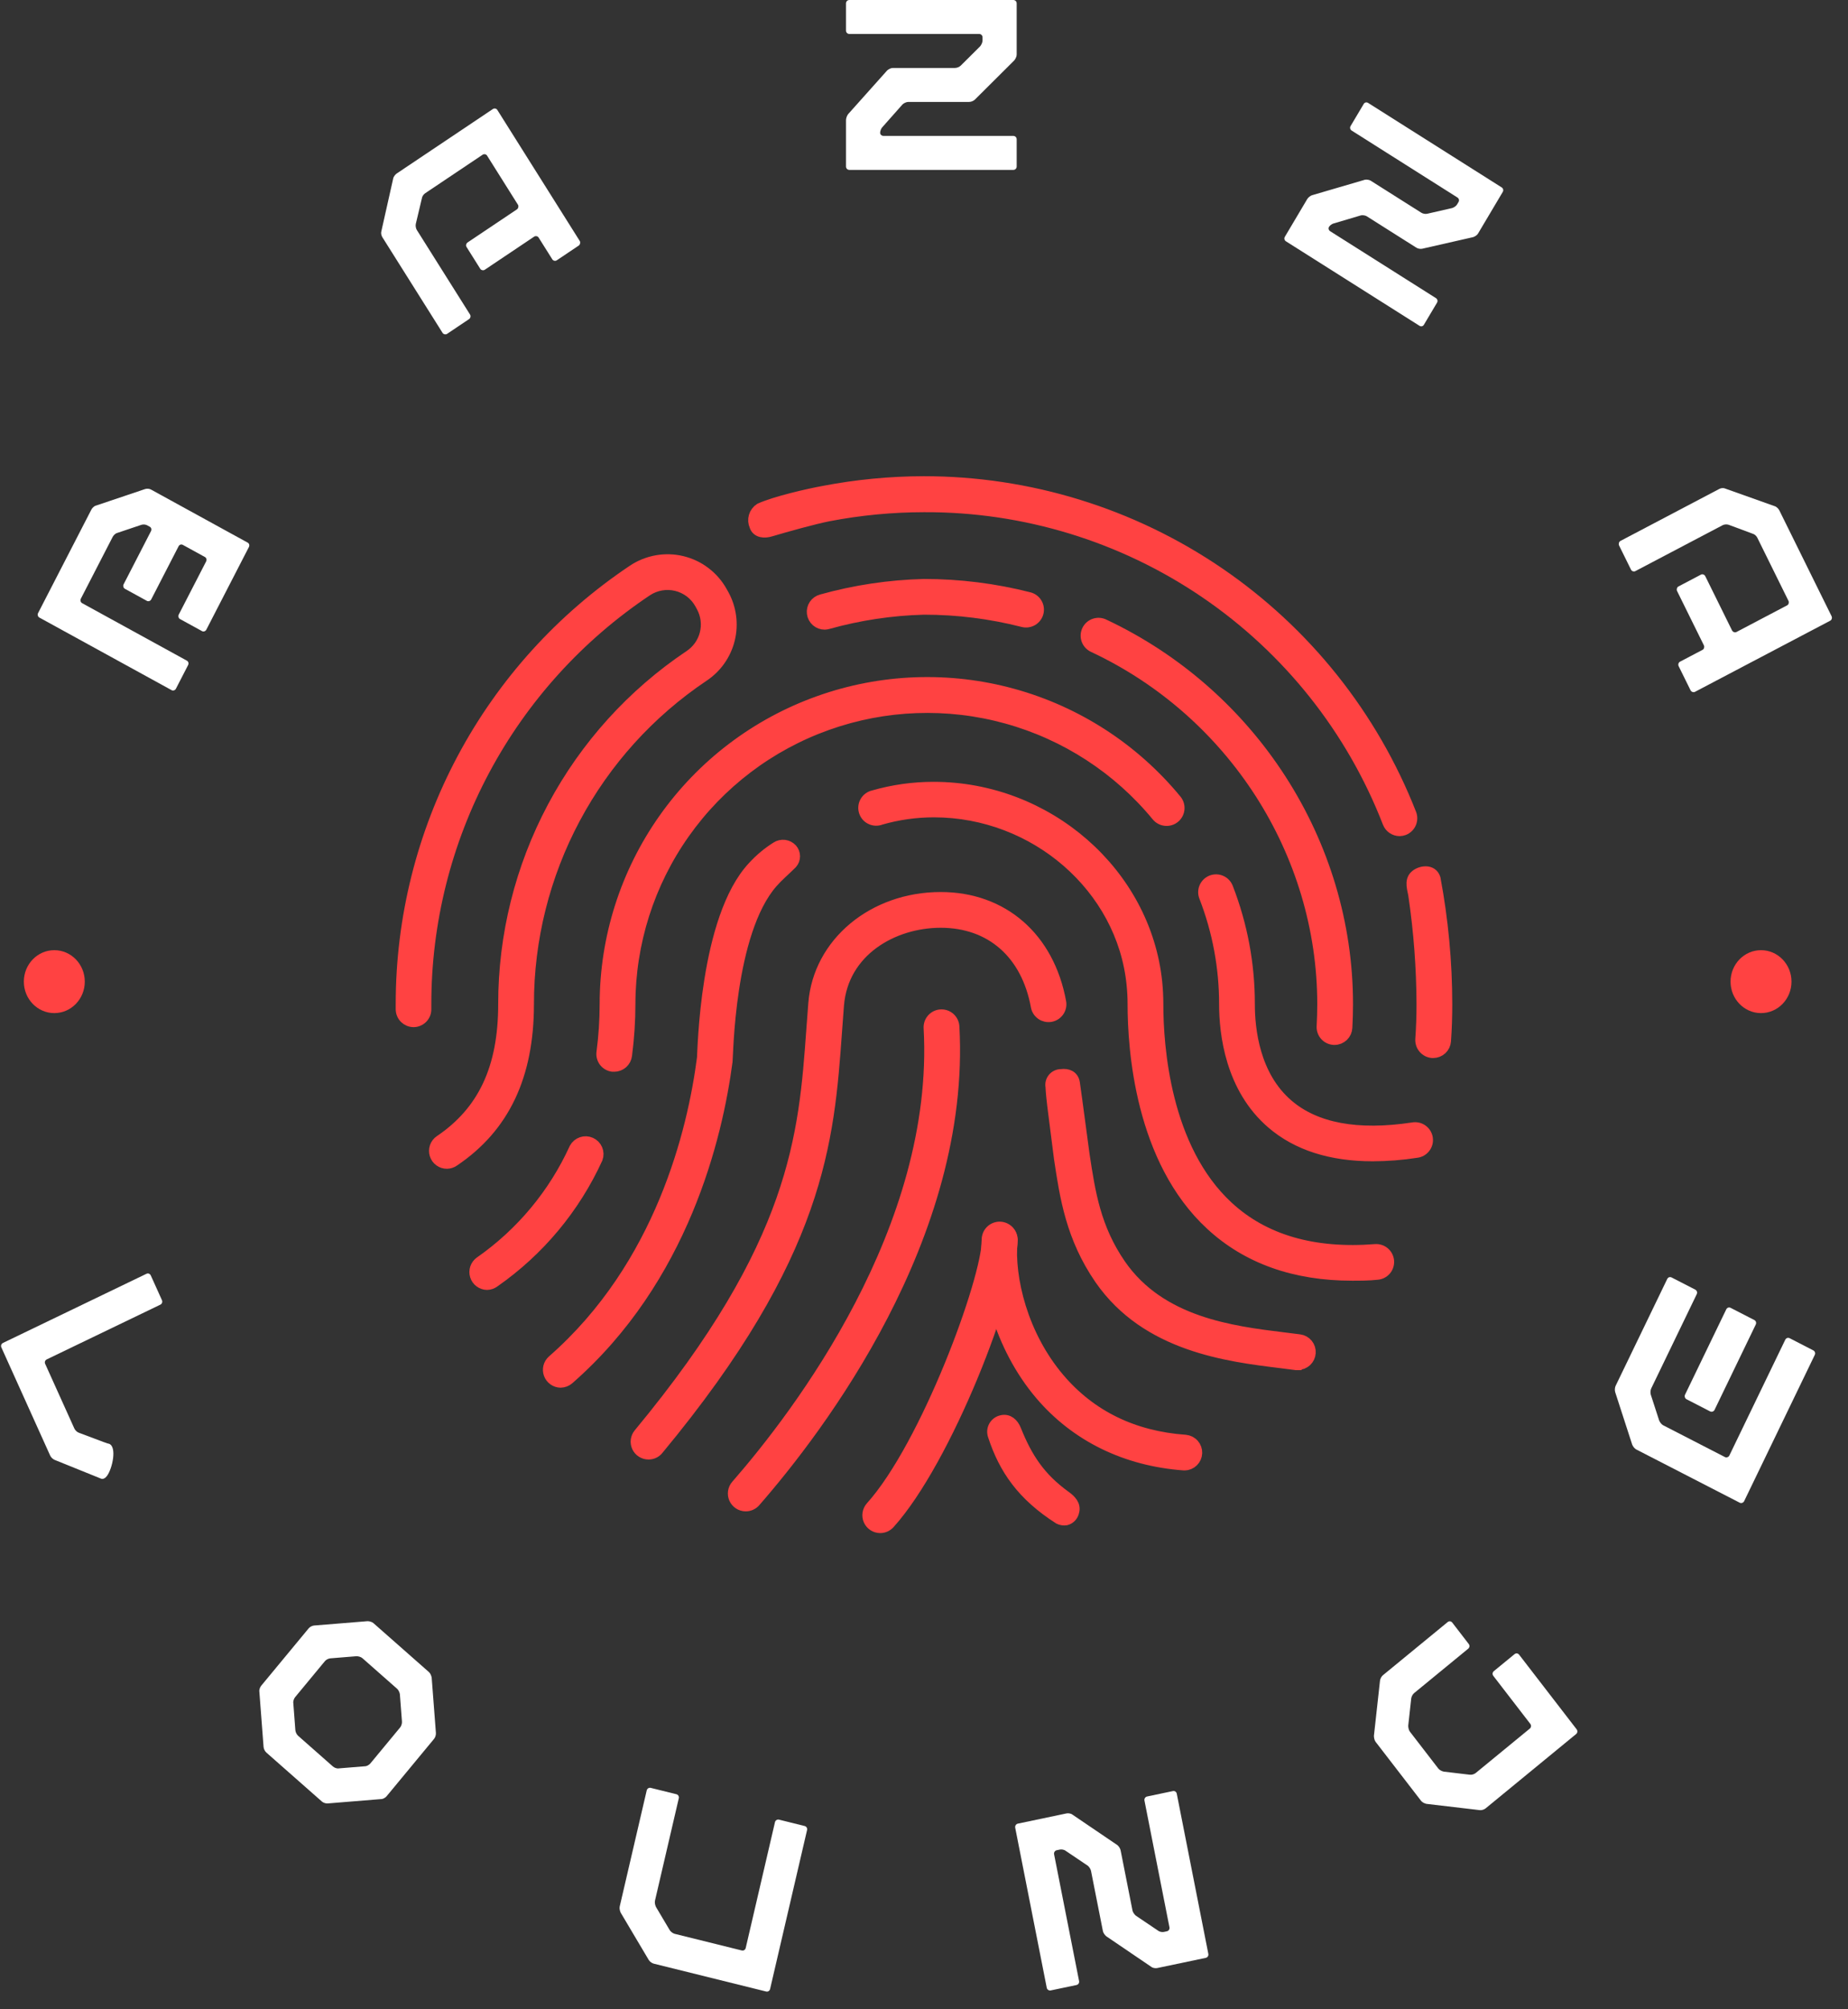 <svg width="92" height="100" viewBox="0 0 92 100" fill="none" xmlns="http://www.w3.org/2000/svg">
<rect x="0" y="0" width="92" height="100" fill="#333333" stroke="none"/>
<path d="M53.063 75.615C52.95 75.631 52.834 75.613 52.731 75.562C50.919 74.401 50.021 73.109 49.474 71.431C49.45 71.359 49.441 71.283 49.447 71.208C49.454 71.132 49.477 71.059 49.514 70.993C49.551 70.927 49.602 70.87 49.663 70.824C49.723 70.779 49.793 70.747 49.867 70.731C50.185 70.651 50.421 70.87 50.541 71.173C51.105 72.578 51.746 73.566 53.034 74.497C53.297 74.687 53.516 74.92 53.427 75.23C53.409 75.322 53.365 75.407 53.301 75.475C53.236 75.543 53.154 75.592 53.063 75.615Z" fill="#FF4242" stroke="#FF4242" stroke-width="0.6"/>
<path d="M71.349 52.357H71.308C71.151 52.345 71.006 52.272 70.903 52.154C70.801 52.036 70.749 51.883 70.758 51.727C70.799 51.15 70.819 50.56 70.819 49.978C70.812 48.175 70.678 46.375 70.416 44.591C70.373 44.269 70.19 43.843 70.484 43.593C70.725 43.382 71.276 43.285 71.416 43.728C71.802 45.79 71.998 47.883 71.999 49.981C71.999 50.589 71.98 51.205 71.936 51.811C71.925 51.959 71.859 52.098 71.75 52.199C71.641 52.3 71.497 52.357 71.349 52.357Z" fill="#FF4242" stroke="#FF4242" stroke-width="0.6"/>
<path d="M69.679 41.313C69.56 41.313 69.444 41.277 69.346 41.21C69.248 41.143 69.173 41.049 69.129 40.938C67.325 36.285 64.148 32.288 60.019 29.476C55.89 26.665 51.004 25.17 46.007 25.191C44.407 25.192 42.811 25.345 41.24 25.647C40.534 25.785 39.111 26.181 38.367 26.403C38.056 26.501 37.702 26.475 37.605 26.162C37.541 26.018 37.529 25.857 37.573 25.705C37.617 25.554 37.714 25.424 37.846 25.337C38.612 24.991 40.255 24.616 40.997 24.481C42.641 24.165 44.311 24.004 45.985 24C51.218 23.999 56.331 25.574 60.654 28.519C64.976 31.465 68.309 35.644 70.216 40.51C70.273 40.656 70.269 40.818 70.207 40.961C70.144 41.105 70.027 41.217 69.881 41.275C69.816 41.299 69.748 41.312 69.679 41.313Z" fill="#FF4242" stroke="#FF4242" stroke-width="0.6"/>
<path d="M22.25 57.869C22.123 57.87 22 57.829 21.898 57.755C21.796 57.68 21.721 57.574 21.684 57.453C21.646 57.333 21.649 57.203 21.691 57.084C21.733 56.965 21.812 56.862 21.917 56.792C24.085 55.327 25.102 53.163 25.102 49.978C25.099 46.556 25.941 43.185 27.552 40.164C29.164 37.143 31.495 34.564 34.341 32.656C34.736 32.395 35.02 31.996 35.134 31.538C35.249 31.079 35.187 30.594 34.96 30.178L34.883 30.037C34.757 29.808 34.585 29.608 34.378 29.45C34.17 29.291 33.932 29.178 33.679 29.116C33.425 29.054 33.161 29.046 32.904 29.091C32.647 29.137 32.402 29.235 32.185 29.38C28.796 31.644 26.018 34.708 24.098 38.299C22.177 41.891 21.172 45.9 21.173 49.971V50.226C21.174 50.303 21.16 50.38 21.131 50.452C21.102 50.524 21.059 50.589 21.005 50.644C20.951 50.699 20.886 50.743 20.815 50.773C20.744 50.804 20.668 50.82 20.59 50.82C20.435 50.82 20.286 50.758 20.175 50.649C20.065 50.539 20.002 50.391 20 50.236V49.971C19.998 45.707 21.049 41.508 23.06 37.745C25.07 33.983 27.979 30.774 31.528 28.401C31.881 28.166 32.279 28.006 32.697 27.932C33.115 27.858 33.544 27.871 33.956 27.971C34.369 28.072 34.756 28.256 35.093 28.514C35.431 28.771 35.711 29.096 35.916 29.467L35.996 29.608C36.367 30.283 36.47 31.072 36.285 31.819C36.1 32.566 35.64 33.216 34.996 33.639C32.313 35.439 30.116 37.87 28.596 40.718C27.076 43.567 26.281 46.744 26.282 49.971C26.282 53.533 25.077 56.08 22.58 57.761C22.483 57.829 22.368 57.866 22.25 57.869Z" fill="#FF4242" stroke="#FF4242" stroke-width="0.6"/>
<path d="M66.437 51.705H66.403C66.247 51.696 66.101 51.626 65.996 51.51C65.892 51.394 65.838 51.241 65.847 51.085C65.866 50.717 65.878 50.346 65.878 49.978C65.878 42.427 61.396 35.44 54.464 32.182C54.39 32.151 54.323 32.106 54.267 32.049C54.211 31.992 54.167 31.925 54.138 31.85C54.109 31.776 54.095 31.696 54.098 31.617C54.101 31.537 54.12 31.458 54.154 31.386C54.188 31.314 54.236 31.249 54.296 31.196C54.355 31.143 54.425 31.103 54.501 31.078C54.577 31.052 54.657 31.043 54.737 31.049C54.817 31.056 54.894 31.079 54.965 31.116C62.311 34.579 67.058 41.972 67.058 49.971C67.058 50.361 67.046 50.755 67.025 51.142C67.018 51.294 66.953 51.436 66.844 51.541C66.734 51.646 66.589 51.705 66.437 51.705Z" fill="#FF4242" stroke="#FF4242" stroke-width="0.6"/>
<path d="M41.057 31.037C40.913 31.038 40.775 30.986 40.666 30.892C40.558 30.797 40.488 30.667 40.47 30.524C40.451 30.382 40.485 30.238 40.565 30.119C40.646 30 40.767 29.914 40.905 29.878C42.564 29.414 44.273 29.158 45.995 29.115C47.759 29.114 49.517 29.334 51.226 29.77C51.301 29.789 51.372 29.822 51.434 29.869C51.496 29.915 51.549 29.973 51.588 30.04C51.628 30.106 51.654 30.18 51.665 30.257C51.676 30.333 51.672 30.411 51.653 30.486C51.634 30.561 51.6 30.632 51.553 30.694C51.507 30.756 51.449 30.808 51.382 30.848C51.316 30.887 51.242 30.913 51.165 30.924C51.088 30.936 51.01 30.931 50.935 30.912C49.321 30.5 47.661 30.291 45.995 30.292C44.376 30.335 42.768 30.577 41.209 31.013C41.159 31.027 41.108 31.035 41.057 31.037Z" fill="#FF4242" stroke="#FF4242" stroke-width="0.6"/>
<path d="M68.34 57.496C66.261 57.496 64.585 56.96 63.339 55.89C61.294 54.136 60.991 51.433 60.991 49.978C60.993 48.151 60.656 46.339 59.996 44.634C59.965 44.562 59.949 44.483 59.949 44.404C59.949 44.325 59.965 44.247 59.996 44.174C60.027 44.102 60.072 44.036 60.129 43.981C60.186 43.926 60.253 43.883 60.327 43.854C60.401 43.826 60.48 43.813 60.559 43.815C60.638 43.818 60.716 43.836 60.788 43.87C60.86 43.903 60.924 43.95 60.977 44.009C61.03 44.068 61.071 44.136 61.097 44.211C61.811 46.052 62.175 48.009 62.171 49.983C62.171 51.236 62.412 53.554 64.098 55C65.481 56.188 67.579 56.577 70.334 56.161C70.412 56.146 70.493 56.146 70.571 56.163C70.649 56.179 70.723 56.211 70.788 56.257C70.853 56.303 70.909 56.362 70.951 56.429C70.993 56.497 71.021 56.573 71.032 56.651C71.044 56.73 71.04 56.811 71.02 56.888C71 56.965 70.964 57.037 70.915 57.1C70.867 57.163 70.805 57.215 70.736 57.254C70.666 57.293 70.589 57.317 70.51 57.325C69.792 57.437 69.066 57.494 68.34 57.496Z" fill="#FF4242" stroke="#FF4242" stroke-width="0.6"/>
<path d="M30.579 53.04C30.554 53.043 30.528 53.043 30.502 53.04C30.425 53.031 30.35 53.005 30.283 52.967C30.215 52.928 30.156 52.876 30.109 52.815C30.062 52.753 30.027 52.682 30.008 52.607C29.988 52.532 29.983 52.453 29.994 52.377C30.099 51.579 30.152 50.776 30.153 49.971C30.155 46.678 31.176 43.465 33.077 40.773C34.977 38.08 37.664 36.04 40.771 34.931C43.877 33.821 47.25 33.697 50.43 34.575C53.609 35.453 56.44 37.29 58.534 39.835C58.635 39.956 58.683 40.111 58.668 40.268C58.654 40.424 58.578 40.569 58.457 40.669C58.336 40.77 58.18 40.818 58.023 40.803C57.866 40.789 57.722 40.713 57.621 40.592C55.682 38.234 53.062 36.532 50.117 35.718C47.173 34.904 44.048 35.018 41.171 36.045C38.294 37.071 35.805 38.96 34.044 41.453C32.283 43.946 31.336 46.921 31.333 49.971C31.332 50.824 31.276 51.676 31.165 52.521C31.147 52.664 31.078 52.795 30.97 52.891C30.862 52.986 30.723 53.04 30.579 53.04Z" fill="#FF4242" stroke="#FF4242" stroke-width="0.6"/>
<path d="M24.249 63.898C24.124 63.897 24.003 63.855 23.904 63.781C23.804 63.707 23.73 63.602 23.694 63.484C23.657 63.365 23.658 63.237 23.698 63.12C23.738 63.002 23.815 62.9 23.916 62.828C25.969 61.395 27.598 59.438 28.635 57.162C28.705 57.031 28.823 56.931 28.965 56.883C29.106 56.834 29.26 56.842 29.396 56.903C29.533 56.964 29.641 57.074 29.699 57.211C29.757 57.349 29.761 57.503 29.709 57.643C28.582 60.11 26.813 62.229 24.586 63.781C24.489 63.854 24.371 63.895 24.249 63.898Z" fill="#FF4242" stroke="#FF4242" stroke-width="0.6"/>
<path d="M67.31 63.439C64.456 63.439 62.105 62.602 60.31 60.945C56.801 57.718 56.435 52.201 56.435 49.971C56.435 49.644 56.418 49.316 56.384 48.99C55.903 44.161 51.548 40.378 46.492 40.378C45.596 40.378 44.704 40.504 43.843 40.751C43.767 40.782 43.685 40.797 43.603 40.795C43.521 40.793 43.441 40.774 43.367 40.739C43.292 40.705 43.226 40.655 43.172 40.593C43.119 40.531 43.078 40.459 43.054 40.381C43.03 40.303 43.022 40.221 43.031 40.139C43.04 40.058 43.066 39.98 43.108 39.909C43.149 39.838 43.205 39.777 43.271 39.729C43.337 39.681 43.413 39.647 43.493 39.63C44.464 39.351 45.47 39.21 46.48 39.211C52.135 39.211 56.996 43.459 57.56 48.884C57.596 49.247 57.615 49.618 57.615 49.983C57.615 52.051 57.957 57.174 61.122 60.084C62.919 61.743 65.392 62.46 68.468 62.217C68.624 62.205 68.779 62.255 68.898 62.357C69.017 62.459 69.091 62.604 69.103 62.76C69.115 62.916 69.065 63.07 68.963 63.189C68.861 63.308 68.716 63.381 68.56 63.393C68.126 63.439 67.712 63.439 67.31 63.439Z" fill="#FF4242" stroke="#FF4242" stroke-width="0.6"/>
<path d="M27.912 68.764C27.793 68.762 27.676 68.725 27.579 68.656C27.481 68.588 27.407 68.491 27.365 68.379C27.324 68.267 27.317 68.146 27.346 68.03C27.376 67.915 27.439 67.811 27.529 67.732C32.927 63.009 34.531 56.265 34.996 52.665C35.029 52.424 35.107 45.712 37.513 43.151C37.852 42.78 38.239 42.457 38.664 42.189C38.777 42.114 38.914 42.081 39.049 42.097C39.184 42.114 39.309 42.178 39.401 42.278C39.484 42.371 39.529 42.491 39.529 42.616C39.529 42.74 39.484 42.86 39.401 42.954C39.016 43.336 38.715 43.581 38.423 43.916C36.255 46.4 36.205 52.574 36.171 52.814C35.675 56.58 33.991 63.636 28.295 68.615C28.189 68.708 28.053 68.761 27.912 68.764Z" fill="#FF4242" stroke="#FF4242" stroke-width="0.6"/>
<path d="M64.603 67.89H64.524L63.773 67.794C61.123 67.469 57.096 66.979 54.788 63.65C53.365 61.587 53.061 59.591 52.772 57.667L52.435 55.021C52.409 54.843 52.353 54.261 52.348 54.081C52.335 54.011 52.337 53.938 52.355 53.869C52.373 53.799 52.406 53.735 52.453 53.68C52.499 53.625 52.557 53.581 52.622 53.552C52.687 53.522 52.758 53.507 52.83 53.508C53.153 53.463 53.413 53.581 53.461 53.903C53.488 54.081 53.553 54.569 53.579 54.747L53.945 57.474C54.23 59.355 54.497 61.132 55.764 62.965C57.77 65.851 61.325 66.293 63.919 66.611L64.688 66.707C64.837 66.726 64.973 66.801 65.069 66.917C65.164 67.033 65.212 67.181 65.201 67.331C65.191 67.481 65.124 67.621 65.014 67.723C64.904 67.825 64.759 67.882 64.608 67.88L64.603 67.89Z" fill="#FF4242" stroke="#FF4242" stroke-width="0.6"/>
<path d="M32.284 72.338C32.172 72.338 32.063 72.306 31.969 72.247C31.874 72.187 31.799 72.102 31.751 72.001C31.704 71.9 31.686 71.787 31.7 71.677C31.715 71.566 31.76 71.462 31.831 71.376C39.672 61.92 40.062 56.504 40.44 51.266C40.471 50.821 40.505 50.378 40.541 49.931C40.782 46.946 43.487 44.695 46.83 44.695C49.911 44.695 52.191 46.679 52.779 49.873C52.808 50.027 52.774 50.186 52.685 50.314C52.596 50.443 52.46 50.531 52.306 50.56C52.152 50.588 51.993 50.554 51.864 50.466C51.735 50.377 51.647 50.241 51.618 50.087C51.136 47.442 49.342 45.874 46.83 45.874C44.457 45.874 41.938 47.3 41.716 50.027C41.68 50.47 41.649 50.91 41.618 51.35C41.227 56.773 40.823 62.381 32.739 72.126C32.684 72.193 32.615 72.247 32.536 72.284C32.457 72.32 32.371 72.339 32.284 72.338Z" fill="#FF4242" stroke="#FF4242" stroke-width="0.6"/>
<path d="M37.114 74.918C37.002 74.916 36.892 74.882 36.799 74.82C36.705 74.758 36.631 74.67 36.586 74.568C36.54 74.465 36.525 74.352 36.542 74.241C36.559 74.13 36.607 74.026 36.681 73.942C39.754 70.423 46.838 61.157 46.281 51.16C46.272 51.003 46.326 50.85 46.43 50.733C46.535 50.616 46.681 50.545 46.838 50.537C46.994 50.528 47.148 50.581 47.265 50.685C47.382 50.79 47.453 50.936 47.462 51.092C48.042 61.523 40.739 71.087 37.572 74.716C37.515 74.781 37.444 74.833 37.365 74.868C37.286 74.903 37.201 74.92 37.114 74.918Z" fill="#FF4242" stroke="#FF4242" stroke-width="0.6"/>
<path d="M58.981 72.881H58.938C56.047 72.667 53.586 71.462 51.825 69.399C49.751 66.962 49.007 63.747 49.175 61.64C49.189 61.484 49.264 61.34 49.384 61.239C49.504 61.139 49.659 61.089 49.815 61.103C49.971 61.116 50.116 61.191 50.217 61.311C50.318 61.43 50.367 61.585 50.353 61.741C50.192 63.603 50.859 66.457 52.714 68.634C54.284 70.478 56.404 71.52 59.012 71.707C59.163 71.721 59.303 71.791 59.403 71.905C59.502 72.018 59.555 72.165 59.55 72.316C59.544 72.467 59.481 72.61 59.373 72.715C59.265 72.821 59.12 72.881 58.969 72.883L58.981 72.881Z" fill="#FF4242" stroke="#FF4242" stroke-width="0.6"/>
<path d="M43.821 76C43.706 76 43.595 75.967 43.499 75.905C43.403 75.843 43.328 75.754 43.281 75.65C43.235 75.546 43.22 75.431 43.238 75.318C43.256 75.206 43.306 75.101 43.382 75.016C46.118 71.979 49.163 63.759 49.184 61.681C49.196 61.531 49.263 61.39 49.374 61.288C49.485 61.187 49.631 61.131 49.781 61.132C49.932 61.134 50.077 61.193 50.185 61.297C50.294 61.401 50.359 61.542 50.367 61.693C50.341 64.271 47.099 72.654 44.259 75.805C44.203 75.866 44.136 75.915 44.06 75.949C43.985 75.982 43.903 76 43.821 76Z" fill="#FF4242" stroke="#FF4242" stroke-width="0.6"/>
<ellipse cx="2.704" cy="48.855" rx="1.517" ry="1.566" fill="#FF4242"/>
<ellipse cx="87.67" cy="48.855" rx="1.517" ry="1.566" fill="#FF4242"/>
<path d="M21.491 83.498C21.476 83.404 21.425 83.28 21.354 83.217L18.59 80.781C18.518 80.718 18.391 80.685 18.299 80.684L15.638 80.9C15.539 80.908 15.427 80.969 15.366 81.042L13.005 83.895C12.944 83.969 12.896 84.101 12.912 84.194L13.121 86.941C13.129 87.043 13.188 87.159 13.259 87.222L16.023 89.658C16.094 89.721 16.214 89.763 16.313 89.755L18.975 89.538C19.066 89.54 19.186 89.47 19.247 89.396L21.607 86.544C21.668 86.47 21.709 86.347 21.701 86.244L21.491 83.498ZM18.44 87.762C18.379 87.836 18.26 87.906 18.168 87.905L16.862 88.011C16.772 88.027 16.643 87.977 16.572 87.914L14.842 86.389C14.771 86.326 14.712 86.211 14.704 86.109L14.602 84.761C14.586 84.668 14.634 84.535 14.695 84.462L16.173 82.676C16.233 82.603 16.345 82.542 16.445 82.534L17.75 82.428C17.842 82.429 17.969 82.462 18.041 82.525L19.77 84.049C19.842 84.112 19.902 84.245 19.908 84.33L20.011 85.678C20.019 85.78 19.978 85.904 19.917 85.977L18.44 87.762Z" fill="white"/>
<path d="M5.43 71.855C5.361 71.849 5.245 71.793 5.156 71.768L3.926 71.306C3.832 71.271 3.74 71.182 3.701 71.094L2.25 67.88C2.21 67.792 2.244 67.696 2.329 67.655L7.982 64.932C8.067 64.891 8.101 64.794 8.061 64.706L7.507 63.478C7.467 63.39 7.374 63.355 7.289 63.396L0.149 66.836C0.064 66.877 0.03 66.973 0.069 67.061L2.5 72.447C2.535 72.524 2.632 72.624 2.725 72.659L5.044 73.596C5.133 73.621 5.235 73.574 5.319 73.464C5.595 73.102 5.833 72.007 5.43 71.855Z" fill="white"/>
<path d="M38.779 90.561C38.699 90.542 38.603 90.593 38.581 90.687L37.125 96.947C37.103 97.041 37.018 97.094 36.927 97.072L33.586 96.244C33.507 96.224 33.392 96.146 33.34 96.059L32.656 94.906C32.615 94.821 32.585 94.689 32.607 94.595L33.792 89.5C33.814 89.406 33.762 89.319 33.671 89.296L32.394 88.98C32.314 88.96 32.218 89.01 32.196 89.105L30.852 94.882C30.83 94.976 30.86 95.108 30.901 95.193L32.295 97.542C32.347 97.63 32.462 97.708 32.542 97.728L38.14 99.115C38.231 99.137 38.316 99.084 38.338 98.99L40.178 91.082C40.199 90.988 40.147 90.9 40.056 90.878L38.779 90.561Z" fill="white"/>
<path d="M57.103 89.41C57.023 89.427 56.956 89.515 56.975 89.61L58.219 95.918C58.237 96.013 58.182 96.099 58.09 96.118L57.941 96.15C57.861 96.167 57.725 96.146 57.654 96.087L56.55 95.343C56.478 95.284 56.397 95.177 56.379 95.082L55.789 92.094C55.771 91.999 55.701 91.89 55.63 91.831L53.392 90.313C53.321 90.254 53.185 90.233 53.093 90.252L50.669 90.761C50.588 90.778 50.522 90.866 50.54 90.961L52.111 98.93C52.13 99.025 52.225 99.079 52.305 99.062L53.592 98.792C53.684 98.772 53.739 98.687 53.72 98.592L52.476 92.283C52.458 92.189 52.524 92.1 52.605 92.084L52.765 92.05C52.846 92.033 52.981 92.054 53.053 92.113L54.157 92.857C54.228 92.916 54.298 93.025 54.316 93.12L54.906 96.108C54.924 96.203 55.005 96.309 55.077 96.368L57.314 97.887C57.386 97.946 57.522 97.967 57.614 97.947L60.026 97.441C60.118 97.421 60.173 97.336 60.155 97.241L58.584 89.272C58.565 89.177 58.482 89.121 58.39 89.14L57.103 89.41Z" fill="white"/>
<path d="M74.37 83.169C74.296 83.23 74.285 83.332 74.344 83.408L76.183 85.794C76.241 85.87 76.23 85.972 76.157 86.032L73.468 88.239C73.395 88.3 73.274 88.337 73.175 88.326L71.873 88.172C71.784 88.153 71.665 88.096 71.606 88.02L70.19 86.183C70.132 86.107 70.105 85.975 70.107 85.881L70.255 84.537C70.266 84.435 70.329 84.322 70.402 84.262L73.091 82.055C73.164 81.994 73.176 81.892 73.117 81.817L72.3 80.756C72.241 80.68 72.142 80.668 72.069 80.729L68.848 83.373C68.775 83.433 68.712 83.546 68.701 83.648L68.399 86.386C68.397 86.48 68.424 86.613 68.482 86.689L70.745 89.624C70.803 89.7 70.922 89.757 71.012 89.776L73.664 90.088C73.763 90.1 73.884 90.062 73.958 90.002L78.463 86.303C78.537 86.243 78.548 86.141 78.49 86.065L75.628 82.353C75.57 82.277 75.471 82.266 75.398 82.326L74.37 83.169Z" fill="white"/>
<path d="M80.431 68.972C80.394 69.048 80.379 69.189 80.41 69.286L81.257 71.899C81.294 71.986 81.373 72.094 81.457 72.137L86.609 74.788C86.693 74.831 86.793 74.788 86.829 74.712L90.345 67.434C90.387 67.348 90.356 67.25 90.272 67.207L89.097 66.602C89.013 66.559 88.918 66.592 88.876 66.678L86.093 72.44C86.056 72.516 85.957 72.559 85.873 72.516L82.798 70.934C82.714 70.891 82.635 70.782 82.599 70.696L82.183 69.414C82.151 69.317 82.167 69.176 82.204 69.1L84.469 64.411C84.511 64.324 84.479 64.227 84.395 64.183L83.22 63.579C83.136 63.535 83.042 63.568 83 63.655L80.431 68.972ZM85.136 70.244C85.22 70.287 85.32 70.244 85.356 70.168L87.407 65.922C87.449 65.836 87.418 65.739 87.334 65.695L86.158 65.091C86.074 65.047 85.98 65.08 85.938 65.167L83.887 69.412C83.85 69.488 83.877 69.596 83.961 69.639L85.136 70.244Z" fill="white"/>
<path d="M4.778 25.163C4.692 25.183 4.593 25.277 4.55 25.36L1.896 30.512C1.858 30.585 1.879 30.691 1.958 30.734L8.545 34.349C8.623 34.392 8.72 34.351 8.758 34.277L9.363 33.102C9.407 33.018 9.38 32.923 9.302 32.88L4.087 30.018C4.008 29.975 3.987 29.869 4.025 29.796L5.609 26.722C5.652 26.638 5.751 26.544 5.837 26.524L7.038 26.12C7.129 26.09 7.249 26.101 7.327 26.144L7.455 26.214C7.533 26.257 7.56 26.353 7.516 26.436L6.154 29.08C6.116 29.154 6.137 29.259 6.216 29.303L7.314 29.905C7.392 29.948 7.489 29.907 7.527 29.834L8.889 27.19C8.932 27.106 9.023 27.075 9.102 27.118L10.2 27.721C10.278 27.764 10.304 27.859 10.261 27.943L8.899 30.587C8.861 30.66 8.882 30.766 8.961 30.809L10.059 31.411C10.137 31.454 10.233 31.413 10.271 31.34L12.39 27.227C12.434 27.143 12.407 27.048 12.329 27.005L7.516 24.364C7.437 24.321 7.317 24.309 7.226 24.339L4.778 25.163Z" fill="white"/>
<path d="M44.933 5.194C44.994 5.134 45.127 5.073 45.212 5.073H48.247C48.344 5.073 48.465 5.025 48.538 4.953L50.492 3.008C50.553 2.935 50.614 2.814 50.614 2.718V0.169C50.614 0.072 50.541 0 50.444 0H42.287C42.19 0 42.117 0.072 42.117 0.169V1.522C42.117 1.619 42.19 1.691 42.287 1.691H48.745C48.842 1.691 48.914 1.764 48.914 1.86V2.017C48.914 2.114 48.854 2.235 48.793 2.307L47.834 3.261C47.761 3.334 47.64 3.382 47.543 3.382H44.448C44.363 3.382 44.229 3.443 44.169 3.503L42.226 5.677C42.166 5.75 42.117 5.883 42.117 5.979V8.286C42.117 8.383 42.19 8.456 42.287 8.456H50.444C50.541 8.456 50.614 8.383 50.614 8.286V6.934C50.614 6.837 50.541 6.764 50.444 6.764H43.986C43.889 6.764 43.816 6.692 43.816 6.607C43.816 6.523 43.865 6.39 43.926 6.33L44.933 5.194Z" fill="white"/>
<path d="M67.754 10.718C67.833 10.7 67.971 10.719 68.04 10.763L70.512 12.327C70.591 12.377 70.714 12.4 70.808 12.378L73.341 11.801C73.425 11.773 73.533 11.706 73.58 11.627L74.813 9.551C74.86 9.472 74.835 9.375 74.756 9.325L68.111 5.123C68.032 5.073 67.938 5.094 67.891 5.173L67.236 6.275C67.19 6.354 67.214 6.45 67.293 6.5L72.554 9.828C72.633 9.878 72.657 9.974 72.611 10.053L72.535 10.181C72.488 10.259 72.38 10.327 72.295 10.354L71.053 10.638C70.958 10.659 70.836 10.636 70.757 10.586L68.235 8.991C68.166 8.948 68.028 8.928 67.949 8.946L65.315 9.717C65.231 9.745 65.127 9.828 65.08 9.906L63.964 11.786C63.917 11.865 63.941 11.961 64.021 12.011L70.666 16.214C70.745 16.264 70.84 16.243 70.886 16.164L71.541 15.062C71.587 14.983 71.563 14.886 71.484 14.836L66.223 11.509C66.144 11.459 66.12 11.363 66.161 11.294C66.202 11.225 66.305 11.142 66.384 11.124L67.754 10.718Z" fill="white"/>
<path d="M19.747 8.637C19.678 8.683 19.586 8.8 19.573 8.891L18.986 11.506C18.958 11.594 18.98 11.717 19.035 11.805L22.035 16.571C22.078 16.639 22.189 16.661 22.257 16.616L23.349 15.883C23.428 15.831 23.443 15.724 23.401 15.656L20.749 11.443C20.707 11.375 20.678 11.242 20.7 11.144L21.004 9.864C21.016 9.773 21.09 9.669 21.168 9.617L24.026 7.701C24.094 7.655 24.199 7.668 24.248 7.745L25.787 10.192C25.83 10.26 25.805 10.373 25.736 10.419L23.278 12.067C23.21 12.113 23.178 12.217 23.227 12.294L23.911 13.382C23.954 13.45 24.065 13.472 24.133 13.426L26.591 11.778C26.66 11.733 26.765 11.745 26.814 11.823L27.498 12.91C27.541 12.978 27.642 13.007 27.72 12.954L28.812 12.222C28.881 12.176 28.906 12.063 28.863 11.995L24.758 5.471C24.709 5.393 24.605 5.381 24.536 5.427L19.747 8.637Z" fill="white"/>
<path d="M88.58 25.398C88.543 25.323 88.44 25.215 88.353 25.193L85.886 24.315C85.804 24.276 85.682 24.286 85.592 24.334L80.669 26.923C80.599 26.959 80.566 27.072 80.603 27.147L81.196 28.349C81.239 28.434 81.34 28.462 81.411 28.425L85.762 26.137C85.832 26.1 85.964 26.085 86.056 26.117L87.262 26.565C87.349 26.587 87.442 26.673 87.484 26.759L89.036 29.903C89.073 29.978 89.05 30.085 88.97 30.127L86.443 31.456C86.373 31.493 86.266 31.454 86.229 31.379L84.894 28.675C84.857 28.6 84.759 28.556 84.679 28.599L83.556 29.189C83.486 29.226 83.453 29.338 83.49 29.413L84.825 32.117C84.862 32.193 84.839 32.299 84.759 32.342L83.636 32.932C83.566 32.969 83.527 33.07 83.57 33.156L84.163 34.358C84.2 34.433 84.307 34.471 84.378 34.434L91.116 30.891C91.196 30.849 91.219 30.742 91.182 30.667L88.58 25.398Z" fill="white"/>
</svg>
